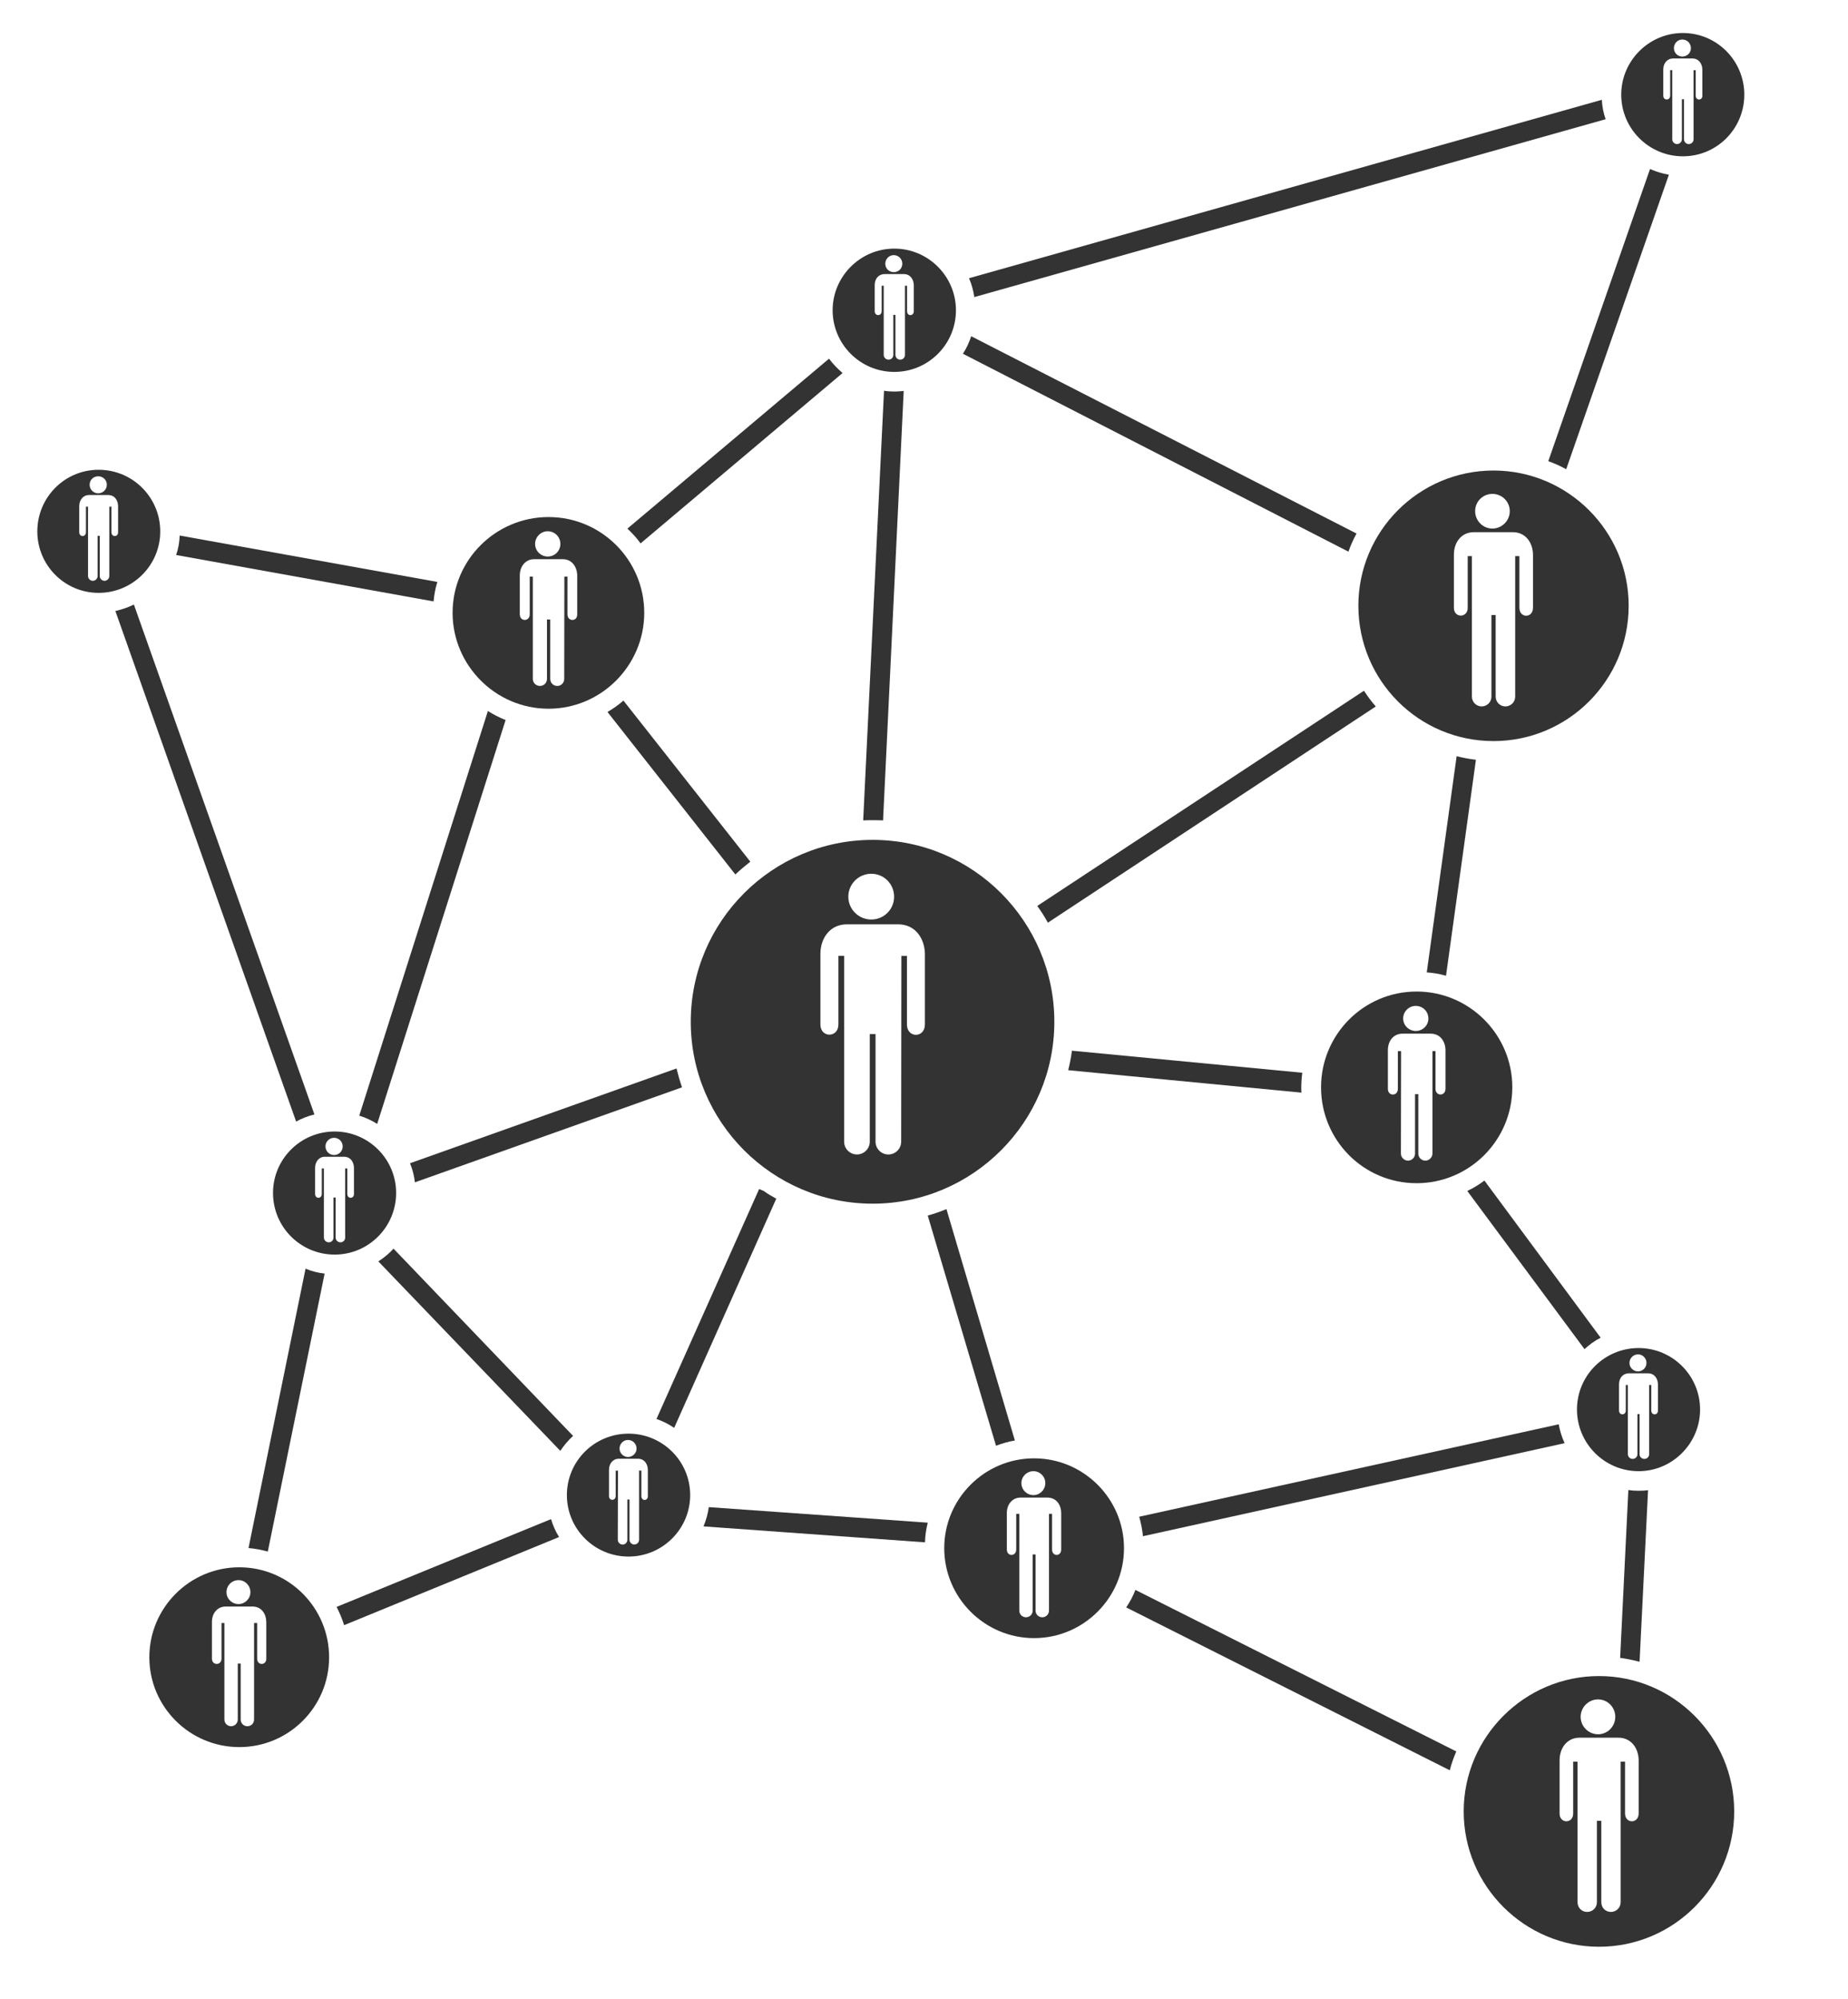 <?xml version="1.0" encoding="utf-8"?>
<!-- Generator: Adobe Illustrator 15.0.0, SVG Export Plug-In . SVG Version: 6.00 Build 0)  -->
<!DOCTYPE svg PUBLIC "-//W3C//DTD SVG 1.1//EN" "http://www.w3.org/Graphics/SVG/1.1/DTD/svg11.dtd">
<svg version="1.1" id="Layer_1" xmlns="http://www.w3.org/2000/svg" xmlns:xlink="http://www.w3.org/1999/xlink" x="0px" y="0px"
	 width="71.5px" height="77.333px" viewBox="17 -3.833 71.5 77.333" enable-background="new 17 -3.833 71.5 77.333"
	 xml:space="preserve">
<g>
	<path fill="#333333" d="M70.23,23.498l-12.687,8.364c-0.121-0.221-0.259-0.441-0.411-0.647l12.641-8.326
		C69.91,23.102,70.062,23.308,70.23,23.498z"/>
</g>
<g>
	<path fill="#333333" d="M47.034,42.54l-3.95,8.866c-0.213-0.145-0.441-0.26-0.685-0.344l3.973-8.896l0.16,0.068
		c0.008,0,0.008,0.008,0.016,0.008c0.008,0,0.008,0.008,0.016,0.008c0,0,0.008,0,0.008,0.008
		C46.714,42.364,46.874,42.448,47.034,42.54z"/>
</g>
<g>
	<path fill="#333333" d="M39.172,51.717c-0.182,0.168-0.351,0.366-0.494,0.578l-7.04-7.329c0.221-0.144,0.418-0.304,0.587-0.494
		L39.172,51.717z"/>
</g>
<g>
	<path fill="#333333" d="M77.536,51.998l-16.315,3.6c-0.023-0.258-0.077-0.51-0.145-0.754l16.232-3.576
		C77.354,51.527,77.43,51.771,77.536,51.998z"/>
</g>
<g>
	<path fill="#333333" d="M36.562,24.023l-4.969,15.625c-0.213-0.137-0.442-0.243-0.693-0.32l4.977-15.654
		C36.09,23.811,36.318,23.924,36.562,24.023z"/>
</g>
<g>
	<path fill="#333333" d="M56.266,51.894c-0.252,0.045-0.494,0.113-0.73,0.204l-2.641-8.904c0.243-0.069,0.486-0.152,0.723-0.252
		L56.266,51.894z"/>
</g>
<g>
	<path fill="#333333" d="M43.388,38.232l-10.335,3.675c-0.03-0.258-0.092-0.502-0.19-0.738l10.312-3.667
		C43.236,37.752,43.305,37.996,43.388,38.232z"/>
</g>
<g>
	<path fill="#333333" d="M46.03,29.502c-0.199,0.16-0.396,0.32-0.579,0.495l-4.947-6.286c0.221-0.129,0.426-0.274,0.617-0.441
		L46.03,29.502z"/>
</g>
<g>
	<path fill="#333333" d="M33.921,18.68c-0.077,0.244-0.123,0.495-0.145,0.754l-9.962-1.796c0.084-0.235,0.13-0.494,0.137-0.753
		L33.921,18.68z"/>
</g>
<g>
	<path fill="#333333" d="M81.57,2.927l-3.973,11.393c-0.221-0.122-0.457-0.228-0.693-0.312L80.84,2.706
		C81.067,2.805,81.312,2.881,81.57,2.927z"/>
</g>
<g>
	<path fill="#333333" d="M69.485,16.808c-0.122,0.221-0.229,0.457-0.313,0.701L54.256,9.853c0.138-0.213,0.243-0.441,0.32-0.678
		L69.485,16.808z"/>
</g>
<g>
	<path fill="#333333" d="M51.965,11.291l-0.799,16.614c-0.137-0.007-0.267-0.007-0.404-0.007c-0.121,0-0.243,0-0.365,0.007
		l0.806-16.621c0.129,0.022,0.26,0.03,0.396,0.03C51.722,11.313,51.843,11.306,51.965,11.291z"/>
</g>
<g>
	<path fill="#333333" d="M29.165,39.281c-0.251,0.062-0.487,0.153-0.708,0.275l-6.993-19.75c0.251-0.061,0.487-0.137,0.716-0.251
		L29.165,39.281z"/>
</g>
<g>
	<path fill="#333333" d="M78.93,47.919c-0.229,0.114-0.434,0.267-0.625,0.441l-4.535-6.119c0.236-0.114,0.457-0.243,0.662-0.403
		L78.93,47.919z"/>
</g>
<g>
	<path fill="#333333" d="M74.104,25.56l-1.157,8.355c-0.242-0.068-0.486-0.113-0.745-0.129l1.156-8.364
		C73.602,25.484,73.854,25.53,74.104,25.56z"/>
</g>
<g>
	<path fill="#333333" d="M38.632,55.629l-8.318,3.41c-0.076-0.244-0.175-0.479-0.29-0.707l8.295-3.395
		C38.396,55.188,38.495,55.416,38.632,55.629z"/>
</g>
<g>
	<path fill="#333333" d="M67.347,38.232c0,0.068,0,0.137,0.007,0.205l-9.025-0.868c0.061-0.244,0.113-0.495,0.144-0.754l8.912,0.853
		C67.361,37.852,67.347,38.042,67.347,38.232z"/>
</g>
<g>
	<path fill="#333333" d="M29.56,45.438l-2.199,10.754c-0.236-0.067-0.487-0.113-0.746-0.137l2.207-10.808
		C29.058,45.348,29.301,45.408,29.56,45.438z"/>
</g>
<g>
	<path fill="#333333" d="M73.344,63.924c-0.1,0.236-0.19,0.48-0.251,0.73l-12.52-6.301c0.145-0.213,0.267-0.441,0.356-0.678
		L73.344,63.924z"/>
</g>
<g>
	<path fill="#333333" d="M80.764,53.818l-0.328,6.636c-0.243-0.061-0.494-0.114-0.752-0.151l0.318-6.493
		c0.13,0.022,0.26,0.03,0.396,0.03C80.52,53.841,80.642,53.834,80.764,53.818z"/>
</g>
<g>
	<path fill="#333333" d="M79.12,0.772v0.008L54.697,7.66c-0.038-0.259-0.107-0.502-0.205-0.73l24.483-6.902
		C78.99,0.286,79.035,0.53,79.12,0.772z"/>
</g>
<g>
	<path fill="#333333" d="M49.599,10.599l-7.815,6.59c-0.145-0.205-0.32-0.396-0.51-0.571l7.801-6.575
		C49.226,10.248,49.408,10.431,49.599,10.599z"/>
</g>
<g>
	<path fill="#333333" d="M52.895,55.074c-0.062,0.244-0.1,0.494-0.107,0.761l-8.57-0.617c0.1-0.235,0.168-0.479,0.206-0.745
		L52.895,55.074z"/>
</g>
<g>
	<path fill="#333333" d="M50.764,28.659c-3.882,0-7.038,3.156-7.038,7.037c0,3.874,3.155,7.037,7.038,7.037
		c3.881,0,7.029-3.164,7.029-7.037C57.793,31.815,54.645,28.659,50.764,28.659z M50.711,29.97c0.489,0,0.882,0.393,0.882,0.889
		c0,0.489-0.393,0.881-0.882,0.881c-0.489,0-0.889-0.393-0.889-0.881C49.822,30.363,50.222,29.97,50.711,29.97z M52.785,35.8
		c0,0.534-0.695,0.534-0.695,0v-2.652h-0.215l-0.008,7.186c0,0.274-0.223,0.496-0.496,0.496s-0.496-0.222-0.496-0.496V36.17h-0.223
		v4.163c0,0.274-0.222,0.496-0.496,0.496s-0.496-0.222-0.496-0.496v-7.186h-0.222V35.8c0,0.526-0.696,0.526-0.696,0v-2.726
		c0-0.637,0.393-1.148,1.022-1.148h1.985c0.688,0,1.036,0.578,1.036,1.163V35.8z"/>
</g>
<g>
	<path fill="#333333" d="M41.318,51.63c-1.318,0-2.385,1.06-2.385,2.378c0,1.311,1.067,2.377,2.385,2.377
		c1.312,0,2.385-1.066,2.385-2.377C43.704,52.689,42.63,51.63,41.318,51.63z M41.296,51.874c0.185,0,0.333,0.148,0.333,0.333
		c0,0.178-0.148,0.326-0.333,0.326c-0.178,0-0.326-0.148-0.326-0.326C40.97,52.022,41.119,51.874,41.296,51.874z M42.067,54.045
		c0,0.2-0.252,0.2-0.252,0v-0.986h-0.089v2.675c0,0.104-0.082,0.185-0.186,0.185c-0.096,0-0.185-0.081-0.185-0.185v-1.556h-0.082
		v1.557c0,0.104-0.082,0.186-0.185,0.186c-0.096,0-0.185-0.082-0.185-0.186l0.007-2.674h-0.089v0.984c0,0.193-0.259,0.193-0.259,0
		V53.03c0-0.237,0.148-0.43,0.385-0.43h0.733c0.259,0,0.385,0.215,0.385,0.437V54.045z"/>
</g>
<g>
	<path fill="#333333" d="M80.4,48.318c-1.318,0-2.386,1.06-2.386,2.378c0,1.312,1.065,2.386,2.386,2.386
		c1.303,0,2.377-1.074,2.377-2.386C82.777,49.378,81.703,48.318,80.4,48.318z M80.378,48.563c0.178,0,0.325,0.148,0.325,0.333
		c0,0.178-0.147,0.326-0.325,0.326c-0.186,0-0.333-0.148-0.333-0.326C80.045,48.711,80.192,48.563,80.378,48.563z M81.148,50.733
		c0,0.2-0.26,0.2-0.26,0v-0.985h-0.081v2.674c0,0.104-0.081,0.185-0.186,0.185c-0.104,0-0.185-0.081-0.185-0.185v-1.549h-0.082
		v1.549c0,0.104-0.082,0.185-0.186,0.185s-0.185-0.081-0.185-0.185v-2.674h-0.081v0.985c0,0.2-0.261,0.2-0.261,0v-1.015
		c0-0.237,0.148-0.422,0.379-0.422h0.741c0.259,0,0.385,0.215,0.385,0.43V50.733z"/>
</g>
<g>
	<path fill="#333333" d="M51.6,5.785c-1.311,0-2.385,1.074-2.385,2.385c0,1.318,1.074,2.385,2.385,2.385
		c1.318,0,2.386-1.067,2.386-2.385C53.985,6.859,52.918,5.785,51.6,5.785z M51.578,6.037c0.186,0,0.333,0.148,0.333,0.333
		c0,0.186-0.147,0.326-0.333,0.326c-0.178,0-0.326-0.141-0.326-0.326C51.252,6.185,51.4,6.037,51.578,6.037z M52.355,8.208
		c0,0.2-0.26,0.2-0.26,0V7.222h-0.081v2.674c0,0.104-0.081,0.185-0.185,0.185S51.645,10,51.645,9.896V8.348h-0.082v1.548
		c0,0.104-0.081,0.185-0.185,0.185c-0.104,0-0.186-0.082-0.186-0.185V7.222h-0.081v0.985c0,0.2-0.268,0.2-0.268,0V7.192
		c0-0.237,0.148-0.422,0.386-0.422h0.741c0.252,0,0.385,0.215,0.385,0.43V8.208z"/>
</g>
<g>
	<path fill="#333333" d="M20.815,14.341c-1.311,0-2.371,1.066-2.371,2.385c0,1.311,1.06,2.377,2.371,2.377
		c1.318,0,2.385-1.066,2.385-2.377C23.2,15.407,22.133,14.341,20.815,14.341z M20.8,14.593c0.186,0,0.333,0.141,0.333,0.326
		s-0.148,0.333-0.333,0.333c-0.185,0-0.333-0.148-0.333-0.333S20.615,14.593,20.8,14.593z M21.57,16.755c0,0.2-0.259,0.2-0.259,0
		v-0.985h-0.082v2.681c0,0.097-0.082,0.186-0.185,0.186s-0.185-0.089-0.185-0.186v-1.555h-0.082v1.555
		c0,0.097-0.082,0.186-0.185,0.186c-0.104,0-0.186-0.089-0.186-0.186v-2.681h-0.081v0.985c0,0.2-0.259,0.2-0.259,0v-1.007
		c0-0.237,0.148-0.43,0.377-0.43h0.741c0.259,0,0.385,0.215,0.385,0.437V16.755z"/>
</g>
<g>
	<path fill="#333333" d="M82.111-2.556c-1.312,0-2.385,1.074-2.385,2.385c0,1.318,1.073,2.385,2.385,2.385
		c1.318,0,2.377-1.067,2.377-2.385C84.488-1.481,83.43-2.556,82.111-2.556z M82.089-2.304c0.185,0,0.333,0.148,0.333,0.333
		c0,0.185-0.148,0.326-0.333,0.326c-0.178,0-0.325-0.141-0.325-0.326C81.764-2.156,81.911-2.304,82.089-2.304z M82.867-0.133
		c0,0.2-0.261,0.2-0.261,0v-0.985h-0.081v2.674c0,0.104-0.088,0.185-0.185,0.185c-0.104,0-0.185-0.082-0.185-0.185V0.007h-0.082
		v1.548c0,0.104-0.089,0.185-0.186,0.185c-0.104,0-0.186-0.082-0.186-0.185v-2.674h-0.081v0.985c0,0.2-0.267,0.2-0.267,0v-1.007
		c0-0.245,0.148-0.43,0.385-0.43h0.741c0.253,0,0.386,0.215,0.386,0.43V-0.133L82.867-0.133z"/>
</g>
<g>
	<path fill="#333333" d="M57.008,52.585c-1.912,0-3.475,1.562-3.475,3.474c0,1.918,1.562,3.481,3.475,3.481
		c1.918,0,3.48-1.563,3.48-3.481C60.488,54.148,58.926,52.585,57.008,52.585z M56.985,53.082c0.251,0,0.459,0.207,0.459,0.459
		c0,0.259-0.208,0.467-0.459,0.467c-0.259,0-0.467-0.208-0.467-0.467C56.519,53.289,56.727,53.082,56.985,53.082z M58.059,56.111
		c0,0.281-0.354,0.281-0.354,0v-1.378h-0.119v3.741c0,0.147-0.119,0.26-0.26,0.26s-0.26-0.111-0.26-0.26v-2.171h-0.111v2.171
		c0,0.147-0.117,0.26-0.259,0.26s-0.259-0.111-0.259-0.26v-3.741h-0.119v1.378c0,0.281-0.363,0.281-0.363,0v-1.415
		c0-0.325,0.208-0.593,0.533-0.593h1.037c0.355,0,0.533,0.297,0.533,0.6V56.111z"/>
</g>
<g>
	<path fill="#333333" d="M38.222,16.17c-2.044,0-3.711,1.659-3.711,3.704c0,2.037,1.667,3.711,3.711,3.711s3.704-1.674,3.704-3.711
		C41.926,17.83,40.267,16.17,38.222,16.17z M38.192,16.719c0.274,0,0.489,0.222,0.489,0.489c0,0.274-0.215,0.489-0.489,0.489
		c-0.267,0-0.489-0.215-0.489-0.489C37.704,16.941,37.926,16.719,38.192,16.719z M39.333,19.934c0.007,0.289-0.378,0.289-0.378,0
		v-1.459h-0.119L38.83,22.43c0,0.155-0.119,0.274-0.267,0.274c-0.156,0-0.274-0.119-0.274-0.274v-2.296h-0.126v2.296
		c0,0.155-0.119,0.274-0.274,0.274c-0.148,0-0.274-0.119-0.274-0.274v-3.956h-0.119v1.459c0,0.289-0.385,0.289-0.385,0V18.43
		c0-0.348,0.215-0.63,0.562-0.63h1.097c0.377,0,0.563,0.319,0.563,0.645V19.934L39.333,19.934z"/>
</g>
<g>
	<path fill="#333333" d="M74.785,14.37c-2.889,0-5.229,2.349-5.229,5.23c0,2.896,2.34,5.237,5.229,5.237
		c2.881,0,5.229-2.341,5.229-5.237C80.015,16.719,77.666,14.37,74.785,14.37z M74.74,15.274c0.371,0,0.674,0.296,0.674,0.667
		c0,0.37-0.303,0.674-0.674,0.674c-0.369,0-0.666-0.304-0.666-0.674C74.074,15.57,74.371,15.274,74.74,15.274z M76.311,19.682
		c0,0.407-0.525,0.407-0.525,0v-2h-0.163v5.437c0,0.208-0.169,0.377-0.378,0.377c-0.208,0-0.377-0.17-0.377-0.377v-3.156h-0.164
		v3.156c0,0.208-0.169,0.377-0.377,0.377c-0.209,0-0.378-0.17-0.378-0.377v-5.437h-0.163v2c0,0.4-0.534,0.4-0.534,0v-2.06
		c0-0.481,0.296-0.867,0.771-0.867h1.504c0.525,0,0.785,0.437,0.785,0.882V19.682L76.311,19.682z"/>
</g>
<g>
	<path fill="#333333" d="M78.867,61.008c-2.882,0-5.236,2.355-5.236,5.236c0,2.889,2.355,5.236,5.236,5.236
		c2.889,0,5.23-2.348,5.23-5.236C84.096,63.363,81.756,61.008,78.867,61.008z M78.83,61.911c0.37,0,0.666,0.304,0.666,0.674
		S79.2,63.26,78.83,63.26c-0.371,0-0.674-0.305-0.674-0.675S78.459,61.911,78.83,61.911z M80.4,66.326c0,0.4-0.526,0.4-0.526,0
		v-2.008h-0.171v5.438c0,0.215-0.169,0.377-0.377,0.377c-0.209,0-0.371-0.162-0.371-0.377v-3.148h-0.17v3.148
		c0,0.215-0.17,0.377-0.379,0.377c-0.206,0-0.37-0.162-0.37-0.377v-5.438h-0.169v2.008c0,0.4-0.526,0.4-0.526,0v-2.06
		c0-0.48,0.296-0.874,0.771-0.874h1.504c0.518,0,0.785,0.438,0.785,0.881V66.326z"/>
</g>
<g>
	<path fill="#333333" d="M29.948,39.941c-1.318,0-2.385,1.066-2.385,2.377c0,1.319,1.067,2.385,2.385,2.385
		c1.311,0,2.378-1.066,2.378-2.385C32.326,41.007,31.259,39.941,29.948,39.941z M29.926,40.185c0.186,0,0.333,0.148,0.333,0.333
		s-0.148,0.333-0.333,0.333c-0.185,0-0.333-0.148-0.333-0.333S29.741,40.185,29.926,40.185z M30.696,42.355
		c0,0.201-0.259,0.201-0.259,0V41.37h-0.082v2.674c0,0.104-0.082,0.185-0.185,0.185c-0.096,0-0.185-0.082-0.185-0.185v-1.548h-0.082
		v1.548c0,0.104-0.082,0.185-0.185,0.185c-0.097,0-0.186-0.082-0.186-0.185V41.37h-0.082v0.985c0,0.201-0.259,0.201-0.259,0v-1.007
		c0-0.237,0.148-0.43,0.378-0.43h0.741c0.259,0,0.385,0.215,0.385,0.437V42.355L30.696,42.355z"/>
</g>
<g>
	<path fill="#333333" d="M26.259,56.8c-1.918,0-3.481,1.563-3.481,3.481c0,1.919,1.563,3.475,3.481,3.475s3.474-1.557,3.474-3.475
		S28.178,56.8,26.259,56.8z M26.229,57.297c0.252,0,0.459,0.207,0.459,0.467c0,0.252-0.208,0.459-0.459,0.459
		c-0.259,0-0.466-0.207-0.466-0.459C25.763,57.504,25.97,57.297,26.229,57.297z M27.304,60.334c0,0.273-0.355,0.273-0.355,0v-1.379
		H26.83v3.734c0,0.147-0.111,0.26-0.259,0.26c-0.141,0-0.259-0.111-0.259-0.26v-2.164H26.2v2.164c0,0.147-0.119,0.26-0.259,0.26
		c-0.141,0-0.259-0.111-0.259-0.26v-3.734H25.57v1.379c0,0.273-0.37,0.273-0.37,0v-1.423c0-0.326,0.207-0.593,0.533-0.593h1.037
		c0.355,0,0.533,0.296,0.533,0.607V60.334z"/>
</g>
<g>
	<path fill="#333333" d="M71.808,34.526c-2.046,0-3.696,1.667-3.696,3.704c0,2.052,1.65,3.711,3.696,3.711
		c2.044,0,3.704-1.66,3.704-3.711C75.512,36.192,73.852,34.526,71.808,34.526z M71.777,35.082c0.273,0,0.488,0.215,0.488,0.488
		c0,0.267-0.215,0.481-0.488,0.481c-0.266,0-0.488-0.215-0.488-0.481C71.289,35.296,71.512,35.082,71.777,35.082z M72.926,38.289
		c0,0.295-0.386,0.295-0.386,0V36.83h-0.118v3.964c0,0.147-0.127,0.274-0.273,0.274c-0.156,0-0.274-0.126-0.274-0.274v-2.297h-0.126
		v2.297c0,0.147-0.119,0.274-0.273,0.274c-0.148,0-0.274-0.126-0.274-0.274l0.007-3.964h-0.125v1.46c0,0.295-0.386,0.295-0.386,0
		v-1.497c0-0.354,0.215-0.637,0.563-0.637h1.096c0.378,0,0.57,0.319,0.57,0.644V38.289L72.926,38.289z"/>
</g>
</svg>
